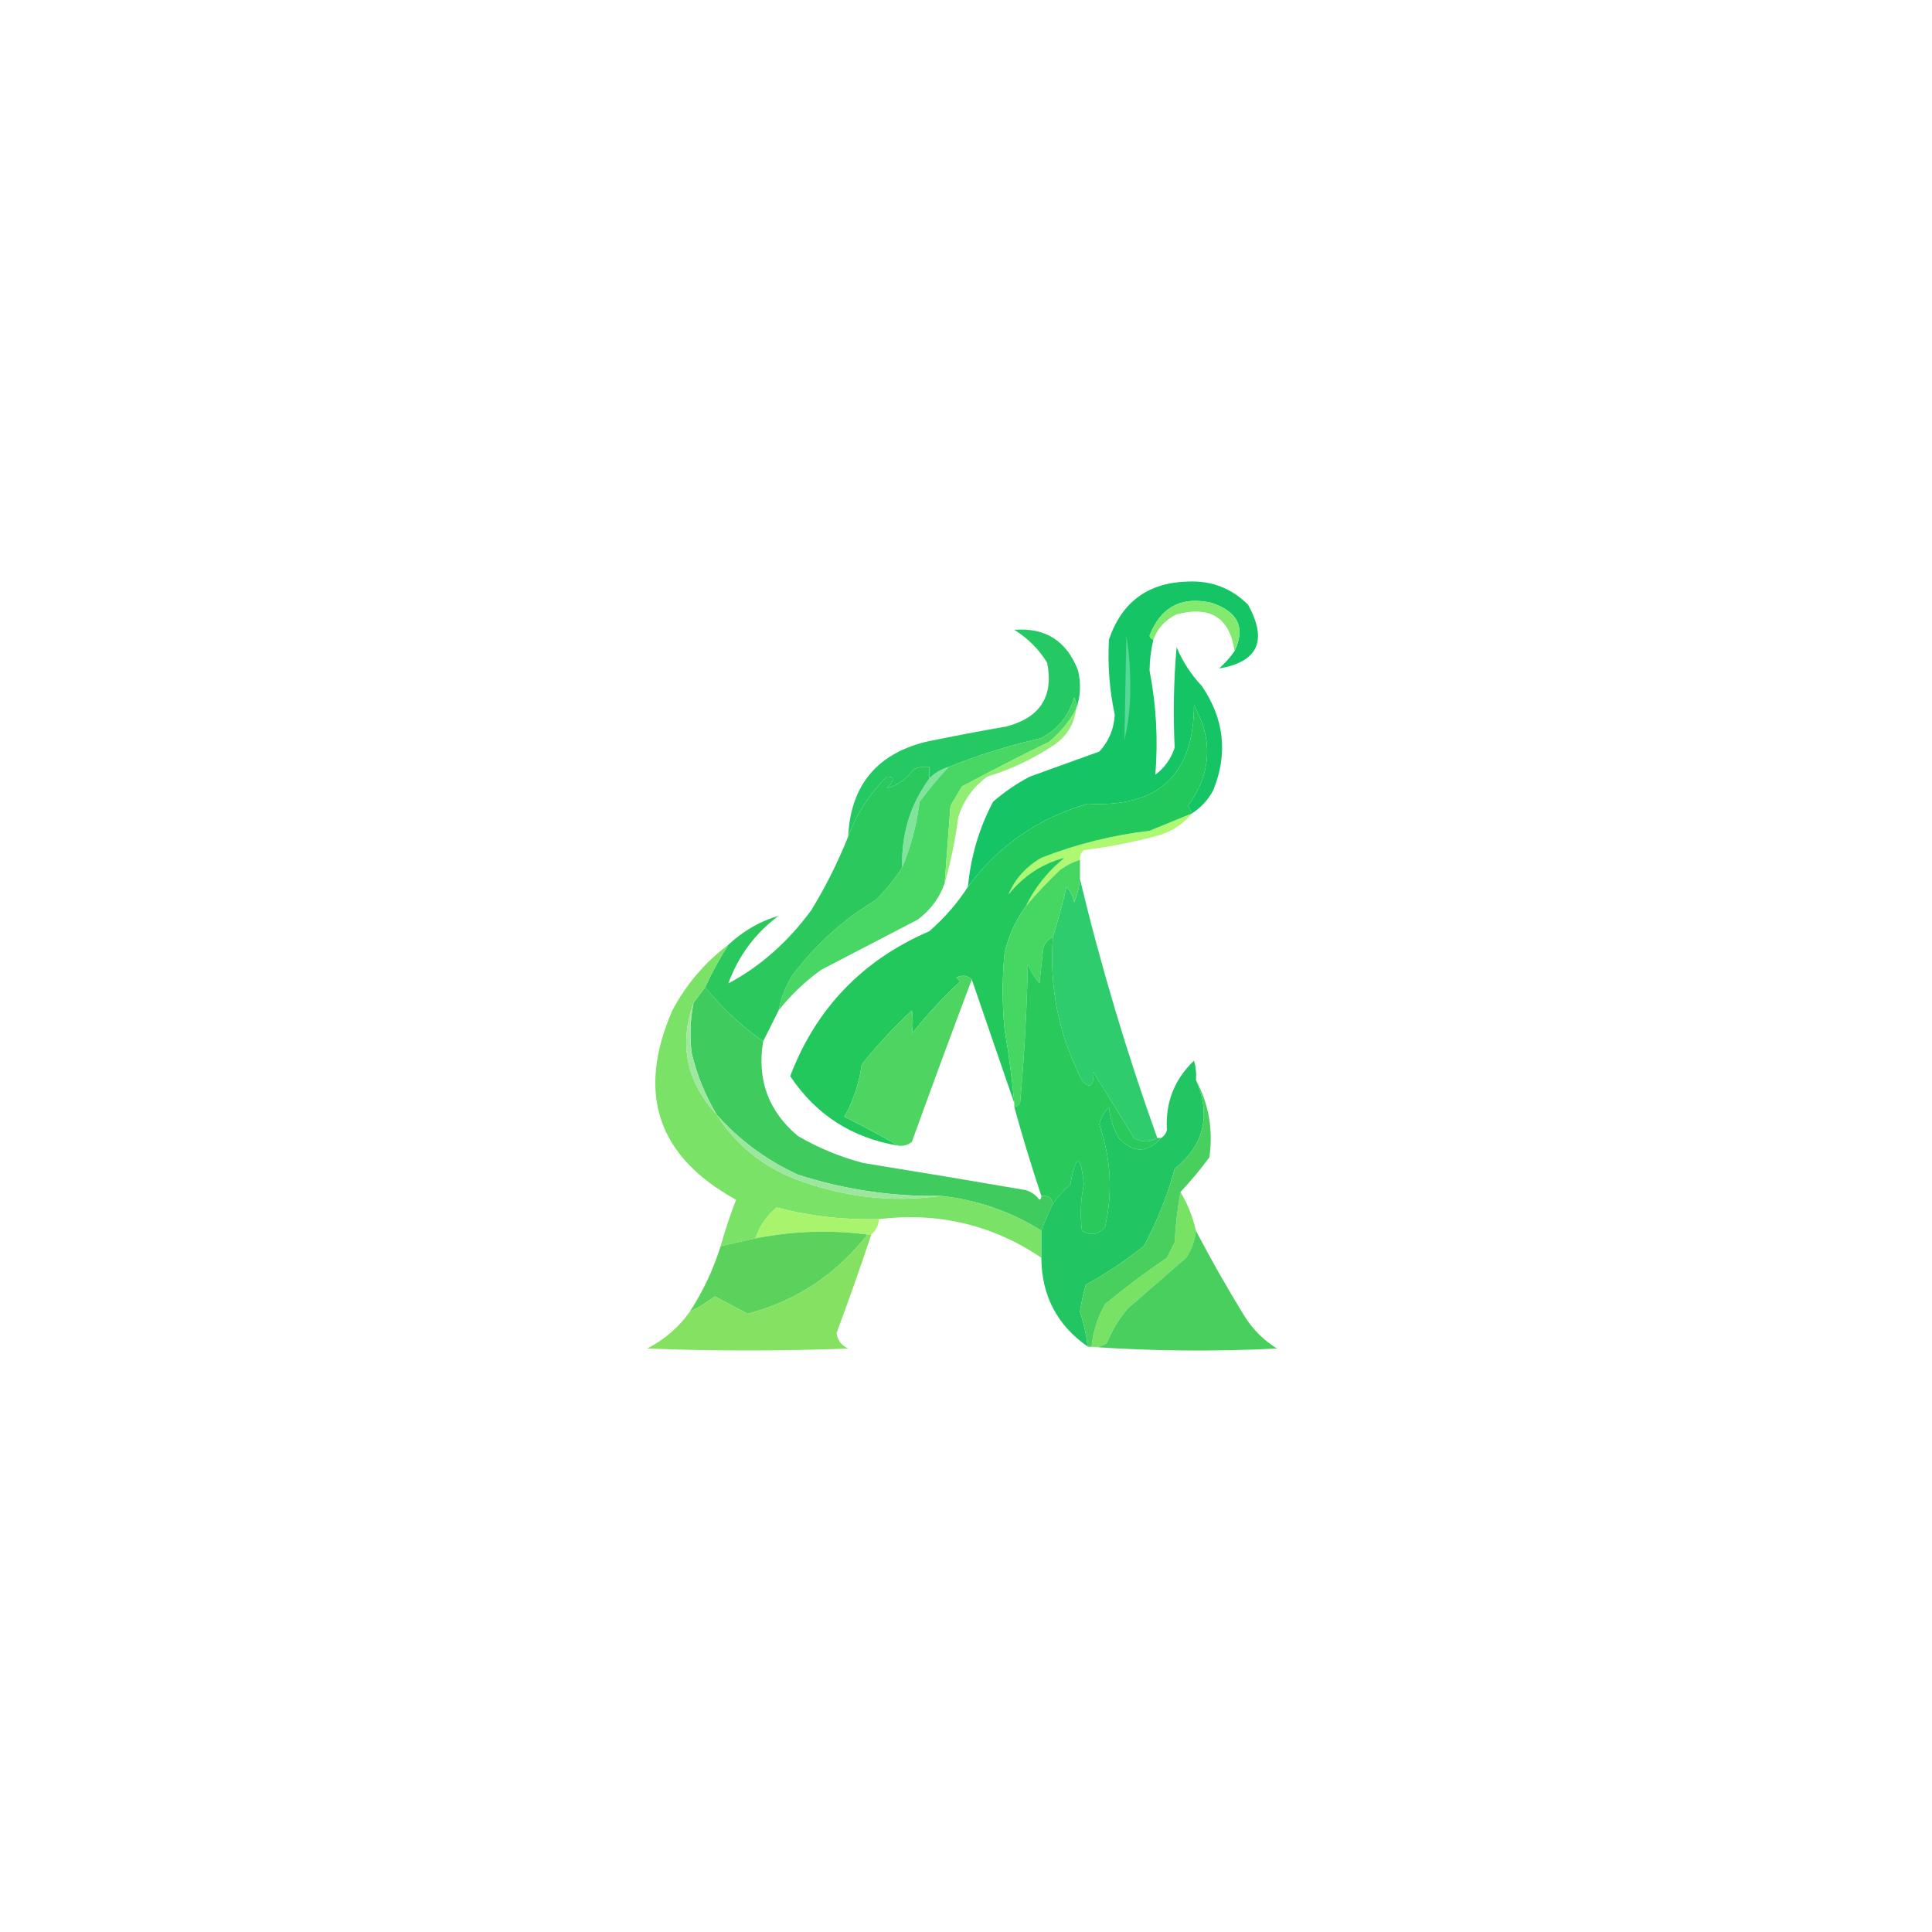 <svg xmlns="http://www.w3.org/2000/svg" version="1.1" width="500px" height="500px" style="shape-rendering:geometricPrecision; text-rendering:geometricPrecision; image-rendering:optimizeQuality; fill-rule:evenodd; clip-rule:evenodd" xmlns:xlink="http://www.w3.org/1999/xlink">
<g></g>
<g><path style="opacity:1" fill="#24c964" d="M 278.5,183.5 C 278.649,182.448 278.483,181.448 278,180.5C 276.622,185.208 273.788,188.708 269.5,191C 261.272,192.888 253.272,195.388 245.5,198.5C 243.589,199.075 241.922,200.075 240.5,201.5C 240.5,200.5 240.5,199.5 240.5,198.5C 239.127,198.343 237.793,198.51 236.5,199C 234.599,201.613 232.265,203.28 229.5,204C 231.547,201.946 231.547,200.946 229.5,201C 225.008,205.5 221.675,210.667 219.5,216.5C 220.14,203.374 226.807,195.208 239.5,192C 246.48,190.559 253.48,189.226 260.5,188C 269.232,185.683 272.732,180.183 271,171.5C 268.833,168 266,165.167 262.5,163C 270.544,162.359 276.044,165.859 279,173.5C 279.808,177.027 279.641,180.36 278.5,183.5 Z" data-index="1"></path></g>
<g><path style="opacity:1" fill="#15c565" d="M 319.5,168.5 C 322.389,162.428 320.389,158.262 313.5,156C 305.742,154.256 300.409,157.089 297.5,164.5C 297.624,165.107 297.957,165.44 298.5,165.5C 297.884,168.08 297.551,170.747 297.5,173.5C 299.24,182.505 299.74,191.505 299,200.5C 301.403,198.695 303.07,196.362 304,193.5C 303.583,184.822 303.749,176.156 304.5,167.5C 306.067,171.232 308.234,174.565 311,177.5C 316.833,186 317.833,195 314,204.5C 312.669,206.996 310.836,208.996 308.5,210.5C 308.196,209.85 307.863,209.183 307.5,208.5C 313.499,200.167 313.999,191.5 309,182.5C 308.945,200.548 299.779,209.048 281.5,208C 268.675,211.732 258.341,218.899 250.5,229.5C 251.223,221.698 253.39,214.365 257,207.5C 259.906,204.963 263.073,202.796 266.5,201C 272.506,198.832 278.506,196.666 284.5,194.5C 286.959,191.861 288.292,188.694 288.5,185C 287.13,178.548 286.63,172.048 287,165.5C 290.33,155.749 297.163,150.749 307.5,150.5C 313.568,150.244 318.735,152.244 323,156.5C 328.099,165.793 325.599,171.293 315.5,173C 317.07,171.603 318.404,170.103 319.5,168.5 Z" data-index="2"></path></g>
<g><path style="opacity:1" fill="#82ea6f" d="M 319.5,168.5 C 318.265,159.864 313.265,156.697 304.5,159C 301.614,160.385 299.614,162.551 298.5,165.5C 297.957,165.44 297.624,165.107 297.5,164.5C 300.409,157.089 305.742,154.256 313.5,156C 320.389,158.262 322.389,162.428 319.5,168.5 Z" data-index="3"></path></g>
<g><path style="opacity:1" fill="#57d798" d="M 291.5,164.5 C 292.166,168.486 292.499,172.653 292.5,177C 292.612,181.944 292.112,186.777 291,191.5C 291.168,182.509 291.335,173.509 291.5,164.5 Z" data-index="4"></path></g>
<g><path style="opacity:1" fill="#82e39d" d="M 245.5,198.5 C 242.835,201.335 240.335,204.335 238,207.5C 237.227,213.49 235.727,219.157 233.5,224.5C 233.22,215.931 235.554,208.264 240.5,201.5C 241.922,200.075 243.589,199.075 245.5,198.5 Z" data-index="5"></path></g>
<g><path style="opacity:1" fill="#48d665" d="M 278.5,183.5 C 276.787,186.725 274.454,189.559 271.5,192C 263.922,195.706 256.422,199.539 249,203.5C 248,205.167 247,206.833 246,208.5C 245.474,215.171 244.974,221.837 244.5,228.5C 243.182,232.332 240.848,235.499 237.5,238C 229.167,242.333 220.833,246.667 212.5,251C 208.305,254.03 204.639,257.53 201.5,261.5C 202.092,258.309 203.259,255.309 205,252.5C 210.919,244.579 218.086,238.079 226.5,233C 229.21,230.372 231.544,227.539 233.5,224.5C 235.727,219.157 237.227,213.49 238,207.5C 240.335,204.335 242.835,201.335 245.5,198.5C 253.272,195.388 261.272,192.888 269.5,191C 273.788,188.708 276.622,185.208 278,180.5C 278.483,181.448 278.649,182.448 278.5,183.5 Z" data-index="6"></path></g>
<g><path style="opacity:1" fill="#aff872" d="M 308.5,210.5 C 306.422,213.051 303.756,214.884 300.5,216C 293.94,217.845 287.274,219.179 280.5,220C 279.748,220.671 279.414,221.504 279.5,222.5C 277.745,223.072 276.078,223.906 274.5,225C 271.268,228.062 268.268,231.229 265.5,234.5C 267.866,229.626 271.2,225.459 275.5,222C 269.748,223.478 264.914,226.645 261,231.5C 262.627,227.524 265.46,224.357 269.5,222C 278.502,218.473 287.835,216.139 297.5,215C 301.188,213.487 304.855,211.987 308.5,210.5 Z" data-index="7"></path></g>
<g><path style="opacity:1" fill="#91ee73" d="M 278.5,183.5 C 277.98,187.536 275.98,190.703 272.5,193C 267.226,196.47 261.56,199.136 255.5,201C 251.839,203.663 249.339,207.163 248,211.5C 247.226,217.391 246.059,223.057 244.5,228.5C 244.974,221.837 245.474,215.171 246,208.5C 247,206.833 248,205.167 249,203.5C 256.422,199.539 263.922,195.706 271.5,192C 274.454,189.559 276.787,186.725 278.5,183.5 Z" data-index="8"></path></g>
<g><path style="opacity:1" fill="#22c85c" d="M 308.5,210.5 C 304.855,211.987 301.188,213.487 297.5,215C 287.835,216.139 278.502,218.473 269.5,222C 265.46,224.357 262.627,227.524 261,231.5C 264.914,226.645 269.748,223.478 275.5,222C 271.2,225.459 267.866,229.626 265.5,234.5C 262.889,238.061 261.056,242.061 260,246.5C 259.333,253.167 259.333,259.833 260,266.5C 261.08,272.809 261.914,279.142 262.5,285.5C 258.833,274.833 255.167,264.167 251.5,253.5C 250.399,252.402 249.066,252.235 247.5,253C 247.833,253.333 248.167,253.667 248.5,254C 244.022,258.147 239.855,262.647 236,267.5C 236.305,265.557 236.305,263.557 236,261.5C 231.356,265.814 227.022,270.48 223,275.5C 222.372,280.326 220.872,284.826 218.5,289C 223.317,291.422 227.984,293.922 232.5,296.5C 220.504,294.51 211.171,288.51 204.5,278.5C 211.189,260.977 223.189,248.477 240.5,241C 244.445,237.565 247.778,233.732 250.5,229.5C 258.341,218.899 268.675,211.732 281.5,208C 299.779,209.048 308.945,200.548 309,182.5C 313.999,191.5 313.499,200.167 307.5,208.5C 307.863,209.183 308.196,209.85 308.5,210.5 Z" data-index="9"></path></g>
<g><path style="opacity:1" fill="#2fcc6e" d="M 279.5,227.5 C 284.918,250.098 291.585,272.432 299.5,294.5C 297.516,295.694 295.516,295.694 293.5,294.5C 290,288.833 286.5,283.167 283,277.5C 283.035,281.245 282.035,281.912 280,279.5C 274.007,267.909 271.507,255.575 272.5,242.5C 273.818,238.229 274.985,233.895 276,229.5C 277.044,230.623 277.71,231.956 278,233.5C 278.813,231.564 279.313,229.564 279.5,227.5 Z" data-index="10"></path></g>
<g><path style="opacity:1" fill="#46d763" d="M 279.5,222.5 C 279.5,224.167 279.5,225.833 279.5,227.5C 279.313,229.564 278.813,231.564 278,233.5C 277.71,231.956 277.044,230.623 276,229.5C 274.985,233.895 273.818,238.229 272.5,242.5C 271.21,243.058 270.377,244.058 270,245.5C 269.667,248.5 269.333,251.5 269,254.5C 267.748,252.999 266.748,251.332 266,249.5C 265.743,261.526 265.076,273.526 264,285.5C 263.617,286.056 263.117,286.389 262.5,286.5C 262.5,286.167 262.5,285.833 262.5,285.5C 261.914,279.142 261.08,272.809 260,266.5C 259.333,259.833 259.333,253.167 260,246.5C 261.056,242.061 262.889,238.061 265.5,234.5C 268.268,231.229 271.268,228.062 274.5,225C 276.078,223.906 277.745,223.072 279.5,222.5 Z" data-index="11"></path></g>
<g><path style="opacity:1" fill="#2bc95d" d="M 240.5,201.5 C 235.554,208.264 233.22,215.931 233.5,224.5C 231.544,227.539 229.21,230.372 226.5,233C 218.086,238.079 210.919,244.579 205,252.5C 203.259,255.309 202.092,258.309 201.5,261.5C 200.167,264.167 198.833,266.833 197.5,269.5C 191.892,265.561 186.892,260.894 182.5,255.5C 184.246,251.673 186.246,248.007 188.5,244.5C 192.336,240.922 196.669,238.422 201.5,237C 195.403,241.587 191.07,247.42 188.5,254.5C 196.762,250.113 203.928,243.78 210,235.5C 213.74,229.353 216.907,223.02 219.5,216.5C 221.675,210.667 225.008,205.5 229.5,201C 231.547,200.946 231.547,201.946 229.5,204C 232.265,203.28 234.599,201.613 236.5,199C 237.793,198.51 239.127,198.343 240.5,198.5C 240.5,199.5 240.5,200.5 240.5,201.5 Z" data-index="12"></path></g>
<g><path style="opacity:1" fill="#4ed561" d="M 251.5,253.5 C 246.242,267.438 241.075,281.438 236,295.5C 234.989,296.337 233.822,296.67 232.5,296.5C 227.984,293.922 223.317,291.422 218.5,289C 220.872,284.826 222.372,280.326 223,275.5C 227.022,270.48 231.356,265.814 236,261.5C 236.305,263.557 236.305,265.557 236,267.5C 239.855,262.647 244.022,258.147 248.5,254C 248.167,253.667 247.833,253.333 247.5,253C 249.066,252.235 250.399,252.402 251.5,253.5 Z" data-index="13"></path></g>
<g><path style="opacity: 1;" fill="#3fcb5d" d="M 182.5,255.5 C 186.892,260.894 191.892,265.561 197.5,269.5C 195.864,279.432 198.864,287.598 206.5,294C 211.844,297.115 217.511,299.448 223.5,301C 237.516,303.261 251.516,305.594 265.5,308C 266.931,308.465 268.097,309.299 269,310.5C 269.399,310.272 269.565,309.938 269.5,309.5C 271.179,309.285 272.179,309.952 272.5,311.5C 271.341,313.855 270.341,316.188 269.5,318.5C 261.514,313.504 252.847,310.504 243.5,309.5C 230.856,309.711 218.522,307.878 206.5,304C 198.402,300.288 191.402,295.121 185.5,288.5C 182.529,283.549 180.362,278.215 179,272.5C 178.466,268.141 178.632,263.808 179.5,259.5C 180.5,258.167 181.5,256.833 182.5,255.5 Z" data-index="14"></path></g>
<g></g>
<g><path style="opacity: 1;" fill="#79e267" d="M 188.5,244.5 C 186.246,248.007 184.246,251.673 182.5,255.5C 181.5,256.833 180.5,258.167 179.5,259.5C 175.65,270.306 177.65,279.973 185.5,288.5C 190.327,296.1 196.993,301.6 205.5,305C 217.938,309.806 230.604,311.306 243.5,309.5C 252.847,310.504 261.514,313.504 269.5,318.5C 269.5,320.833 269.5,323.167 269.5,325.5C 256.882,316.991 242.882,313.658 227.5,315.5C 218.523,315.754 209.69,314.754 201,312.5C 198.448,314.581 196.615,317.248 195.5,320.5C 192.5,321.167 189.5,321.833 186.5,322.5C 187.628,318.45 188.961,314.45 190.5,310.5C 170.16,299.314 164.66,282.981 174,261.5C 177.574,254.76 182.407,249.093 188.5,244.5 Z" data-index="16"></path></g>
<g><path style="opacity:1" fill="#a0e7a0" d="M 179.5,259.5 C 178.632,263.808 178.466,268.141 179,272.5C 180.362,278.215 182.529,283.549 185.5,288.5C 177.65,279.973 175.65,270.306 179.5,259.5 Z" data-index="17"></path></g>
<g><path style="opacity:1" fill="#2ac95b" d="M 272.5,242.5 C 271.507,255.575 274.007,267.909 280,279.5C 282.035,281.912 283.035,281.245 283,277.5C 286.5,283.167 290,288.833 293.5,294.5C 295.516,295.694 297.516,295.694 299.5,294.5C 299.833,294.5 300.167,294.5 300.5,294.5C 296.915,298.474 293.248,298.474 289.5,294.5C 288.103,292.018 287.269,289.352 287,286.5C 285.779,287.774 284.946,289.274 284.5,291C 287.519,299.722 288.019,308.555 286,317.5C 284.267,319.602 282.267,319.935 280,318.5C 279.501,314.486 279.667,310.486 280.5,306.5C 279.642,298.536 278.475,298.536 277,306.5C 275.264,308.063 273.764,309.73 272.5,311.5C 272.179,309.952 271.179,309.285 269.5,309.5C 266.964,301.893 264.631,294.226 262.5,286.5C 263.117,286.389 263.617,286.056 264,285.5C 265.076,273.526 265.743,261.526 266,249.5C 266.748,251.332 267.748,252.999 269,254.5C 269.333,251.5 269.667,248.5 270,245.5C 270.377,244.058 271.21,243.058 272.5,242.5 Z" data-index="18"></path></g>
<g><path style="opacity: 1;" fill="#9ce69f" d="M 185.5,288.5 C 191.402,295.121 198.402,300.288 206.5,304C 218.522,307.878 230.856,309.711 243.5,309.5C 230.604,311.306 217.938,309.806 205.5,305C 196.993,301.6 190.327,296.1 185.5,288.5 Z" data-index="19"></path></g>
<g><path style="opacity:1" fill="#21c561" d="M 309.5,279.5 C 313.475,288.6 311.641,296.266 304,302.5C 302.119,309.474 299.453,316.141 296,322.5C 291.223,326.296 286.223,329.63 281,332.5C 280.342,334.8 279.842,337.133 279.5,339.5C 280.47,342.437 281.137,345.437 281.5,348.5C 273.558,342.951 269.558,335.285 269.5,325.5C 269.5,323.167 269.5,320.833 269.5,318.5C 270.341,316.188 271.341,313.855 272.5,311.5C 273.764,309.73 275.264,308.063 277,306.5C 278.475,298.536 279.642,298.536 280.5,306.5C 279.667,310.486 279.501,314.486 280,318.5C 282.267,319.935 284.267,319.602 286,317.5C 288.019,308.555 287.519,299.722 284.5,291C 284.946,289.274 285.779,287.774 287,286.5C 287.269,289.352 288.103,292.018 289.5,294.5C 293.248,298.474 296.915,298.474 300.5,294.5C 301.222,294.082 301.722,293.416 302,292.5C 301.557,285.392 303.89,279.392 309,274.5C 309.494,276.134 309.66,277.801 309.5,279.5 Z" data-index="20"></path></g>
<g><path style="opacity:1" fill="#a8f46c" d="M 227.5,315.5 C 227.34,317.153 226.674,318.486 225.5,319.5C 225.167,319.5 224.833,319.5 224.5,319.5C 214.789,318.247 205.122,318.58 195.5,320.5C 196.615,317.248 198.448,314.581 201,312.5C 209.69,314.754 218.523,315.754 227.5,315.5 Z" data-index="21"></path></g>
<g><path style="opacity: 1;" fill="#5ad25b" d="M 224.5,319.5 C 216.363,329.886 206.03,336.719 193.5,340C 190.657,338.483 187.823,336.983 185,335.5C 182.941,337.07 180.774,338.403 178.5,339.5C 181.925,334.245 184.591,328.578 186.5,322.5C 189.5,321.833 192.5,321.167 195.5,320.5C 205.122,318.58 214.789,318.247 224.5,319.5 Z" data-index="22"></path></g>
<g><path style="opacity:1" fill="#78e265" d="M 305.5,308.5 C 307.352,311.551 308.686,314.884 309.5,318.5C 309.245,321.016 308.411,323.35 307,325.5C 302,329.833 297,334.167 292,338.5C 289.665,341.166 287.831,344.166 286.5,347.5C 285.311,348.429 283.978,348.762 282.5,348.5C 282.894,344.594 284.06,340.928 286,337.5C 291.154,333.257 296.488,329.257 302,325.5C 302.667,324.167 303.333,322.833 304,321.5C 304.228,317.083 304.728,312.75 305.5,308.5 Z" data-index="23"></path></g>
<g><path style="opacity: 1;" fill="#84e162" d="M 224.5,319.5 C 224.833,319.5 225.167,319.5 225.5,319.5C 222.652,328.034 219.652,336.534 216.5,345C 216.785,346.89 217.785,348.223 219.5,349C 202.167,349.667 184.833,349.667 167.5,349C 171.975,346.686 175.642,343.52 178.5,339.5C 180.774,338.403 182.941,337.07 185,335.5C 187.823,336.983 190.657,338.483 193.5,340C 206.03,336.719 216.363,329.886 224.5,319.5 Z" data-index="24"></path></g>
<g><path style="opacity: 1;" fill="#49cf5e" d="M 309.5,279.5 C 312.827,285.69 313.993,292.357 313,299.5C 310.665,302.665 308.165,305.665 305.5,308.5C 304.728,312.75 304.228,317.083 304,321.5C 303.333,322.833 302.667,324.167 302,325.5C 296.488,329.257 291.154,333.257 286,337.5C 284.06,340.928 282.894,344.594 282.5,348.5C 283.978,348.762 285.311,348.429 286.5,347.5C 287.831,344.166 289.665,341.166 292,338.5C 297,334.167 302,329.833 307,325.5C 308.411,323.35 309.245,321.016 309.5,318.5C 313.386,325.933 317.553,333.267 322,340.5C 324.167,344 327,346.833 330.5,349C 313.995,349.828 297.661,349.662 281.5,348.5C 281.137,345.437 280.47,342.437 279.5,339.5C 279.842,337.133 280.342,334.8 281,332.5C 286.223,329.63 291.223,326.296 296,322.5C 299.453,316.141 302.119,309.474 304,302.5C 311.641,296.266 313.475,288.6 309.5,279.5 Z" data-index="25"></path></g>
</svg>